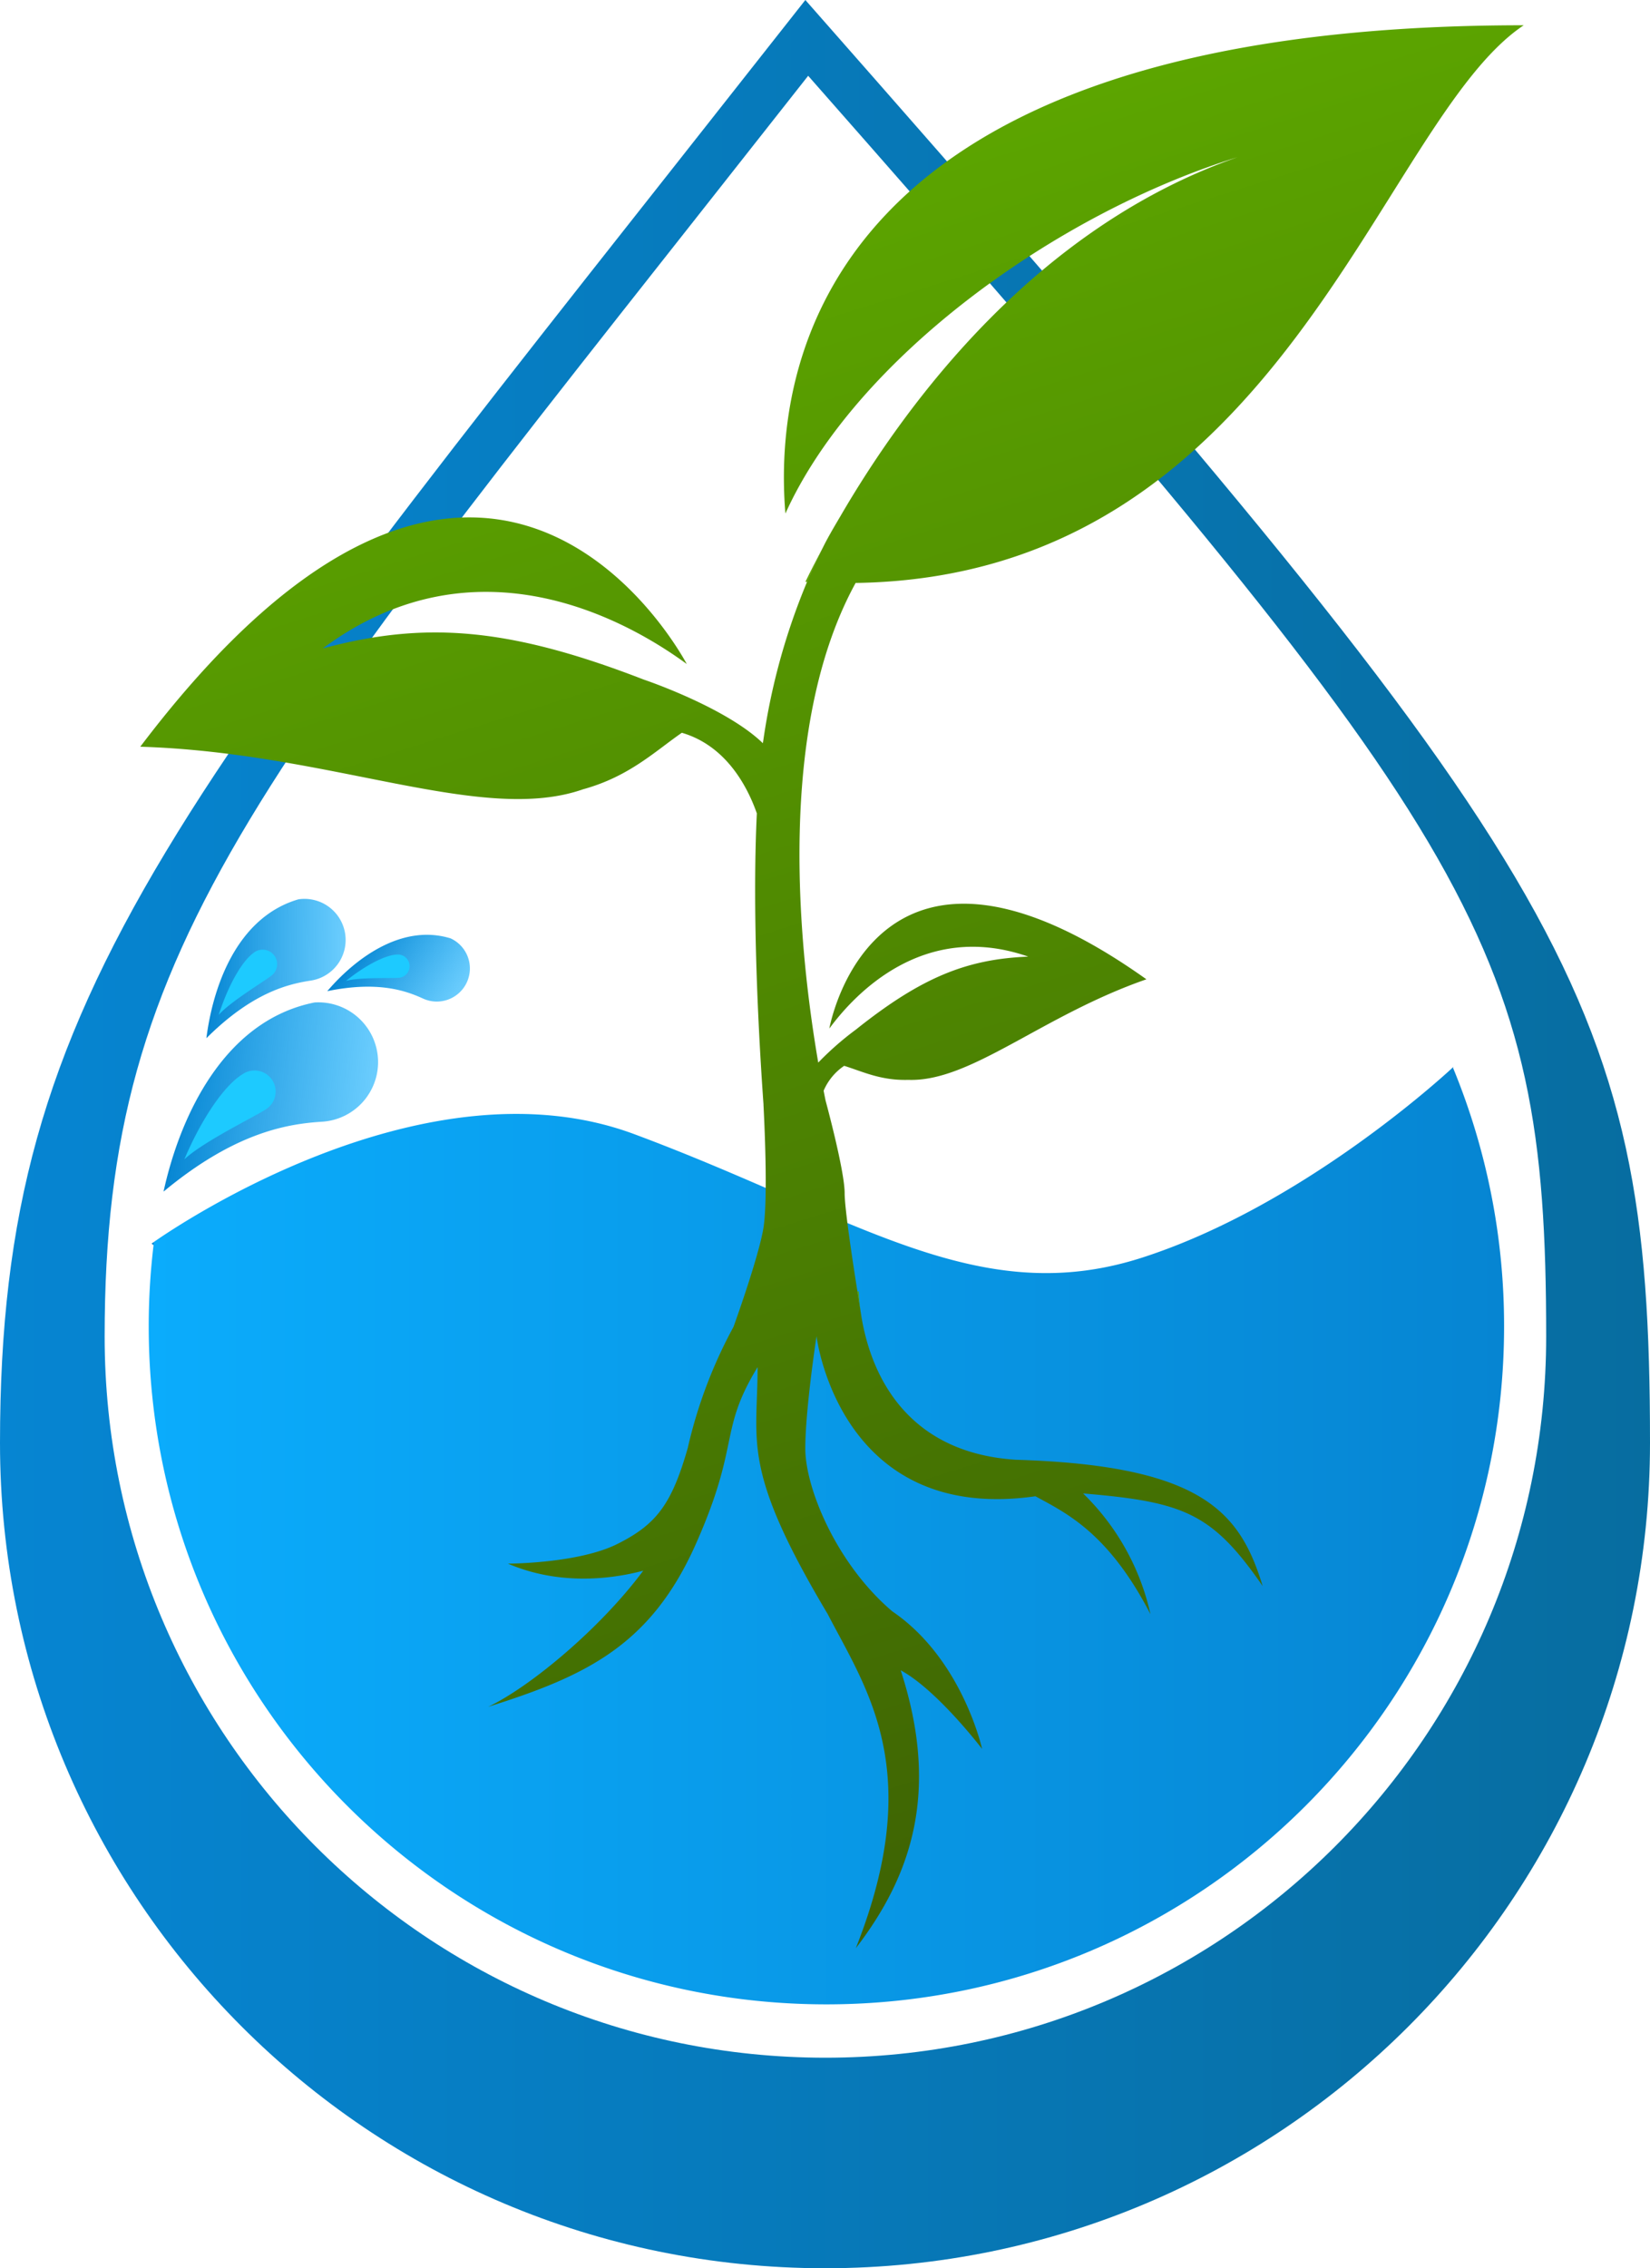 <svg xmlns="http://www.w3.org/2000/svg" xmlns:xlink="http://www.w3.org/1999/xlink" viewBox="0 0 588 808"><defs><style>.cls-1{fill:url(#linear-gradient);}.cls-2,.cls-4{fill:#5ca500;}.cls-3{fill:url(#linear-gradient-2);}.cls-4{opacity:0.39;}.cls-5{fill:url(#linear-gradient-3);}.cls-6{fill:#0685d2;}.cls-7{fill:url(#linear-gradient-4);}.cls-8{fill:#1dcaff;}.cls-9{fill:url(#linear-gradient-5);}.cls-10{fill:url(#linear-gradient-6);}</style><linearGradient id="linear-gradient" y1="404" x2="588" y2="404" gradientUnits="userSpaceOnUse"><stop offset="0" stop-color="#0685d2"></stop><stop offset="1" stop-color="#076da0"></stop></linearGradient><linearGradient id="linear-gradient-2" x1="53" y1="547.12" x2="536" y2="547.12" gradientUnits="userSpaceOnUse"><stop offset="0" stop-color="#0bacfc"></stop><stop offset="1" stop-color="#0685d2"></stop></linearGradient><linearGradient id="linear-gradient-3" x1="274.31" y1="66.81" x2="456.27" y2="646.52" gradientUnits="userSpaceOnUse"><stop offset="0" stop-color="#5ca500"></stop><stop offset="1" stop-color="#3e6303"></stop></linearGradient><linearGradient id="linear-gradient-4" x1="140.24" y1="226.17" x2="68.59" y2="226.17" gradientTransform="translate(15.88 156.49) rotate(5.65)" gradientUnits="userSpaceOnUse"><stop offset="0.01" stop-color="#0bacfc" stop-opacity="0.61"></stop><stop offset="1" stop-color="#0685d2"></stop></linearGradient><linearGradient id="linear-gradient-5" x1="125.64" y1="329.23" x2="76.35" y2="329.23" gradientTransform="translate(0.61 14.9) rotate(0.55)" xlink:href="#linear-gradient-4"></linearGradient><linearGradient id="linear-gradient-6" x1="-30.68" y1="-612.44" x2="-70.38" y2="-612.44" gradientTransform="translate(-154.98 884.12) rotate(33.86)" xlink:href="#linear-gradient-4"></linearGradient></defs><title>Asset 7</title><g id="Layer_2" data-name="Layer 2"><g id="Layer_1-2" data-name="Layer 1"><path class="cls-1" d="M287,0C62,286,0,351.63,0,514S131.63,808,294,808,588,676.37,588,514,560,310,287,0Zm7.14,733C152.28,733,37.29,618,37.29,476.1S91.45,276.91,288,27C526.54,297.88,551,334.24,551,476.1S436,733,294.14,733Z"></path><path class="cls-2" d="M293.31,195c-1.71,3.36-3.65,7.47-5.67,12.28l-.63,0C288.8,203.56,290.9,199.45,293.31,195Z"></path><path class="cls-3" d="M536,472.5C536,605.88,427.88,714,294.5,714S53,605.88,53,472.5a242.31,242.31,0,0,1,1.72-28.93c0-.39.09-.78.14-1.17,9.56-6.67,97.48-65.78,171.14-38.4,78,29,122,63,181,44,56.58-18.22,106.72-64,110.74-67.76a1,1,0,0,1,.07.15A240.81,240.81,0,0,1,536,472.5Z"></path><path class="cls-4" d="M299.21,184.4c-2.14,3.7-4.11,7.24-5.9,10.57A119.14,119.14,0,0,1,299.21,184.4Z"></path><path class="cls-5" d="M304.91,207.66c-28.43,51.85-20.29,130.25-13.32,170.86A107,107,0,0,1,305,366.77h0c23.66-18.89,39.83-25.12,61.43-26-37.31-13-61.9,13.41-70.89,25.62,1.07-5.5,18.42-84.81,113-17.54-37.42,13-62.65,36.64-84.88,35.82h0c-9.78.3-16.34-3-22.83-5a20.33,20.33,0,0,0-7.32,8.87c.23,1.21.46,2.36.68,3.45h0S301,417,301,425c0,5.45,2.78,23.86,4.56,35.07.44,2.83.83,5.2,1.09,6.78,0,.21.06.41.09.59q.11.76.24,1.56c3.29,20,15.5,48.42,55,51,67,2,80,19,88,45-18-26-28-30-64-33a85.93,85.93,0,0,1,24,43c-15-29-30-36-41-42-70,10-78-57-78-57s-4,26-4,40,11,41,31,58c24.61,16.73,31.78,48,32,49-.49-.63-16.19-21.09-29-28,14,43,4,73-16,99,25-63,4-92-10-119-31-52-25-61-25-88-14,23-6,27-22,63s-39,47-74,58c14.9-7.09,39.86-27.78,55.24-48.48C219,562.24,200,565.14,181,557c0,0,25,0,39-7s19.41-14.22,25.19-34.53l0-.09a168.58,168.58,0,0,1,16.21-42.74v0c.34-.95,8.6-23.84,10.56-34.61,1.86-10.2.35-40.09.12-44.37,0-.11,0-.21,0-.29-1.5-21-4.17-66.61-2.37-103.63-3.31-9.42-10.87-24.08-26.73-28.71-9.62,6.66-18.69,15.51-34.92,20.06,0,0-.05,0-.07,0-36.11,12.82-89.79-13-158-15.09,120.72-159.36,190.15-37.95,194.75-29.46C223.67,221.11,169.64,190.41,115,231c36-9.65,65.77-7.76,114.4,11.08h0c.94.31,29.38,10,42.47,22.68,0-.26.07-.52.11-.77a231,231,0,0,1,15.64-56.75c2-4.81,4-8.92,5.67-12.28s3.76-6.87,5.9-10.57l.06-.09C323.37,142.74,369.58,80.87,441,56c-64.75,20.06-136.14,71.72-161.11,126.93C275.5,130.17,292.67,9,543,9,491.29,43.48,457,205.41,304.91,207.66Z"></path><path class="cls-2" d="M306.65,466.85c-.26-1.58-.65-4-1.09-6.78L306,460C306.11,462.08,306.31,464.38,306.65,466.85Z"></path><path class="cls-2" d="M307,469h0q-.14-.79-.24-1.56C306.91,468.44,307,469,307,469Z"></path><path class="cls-6" d="M54,443l.86-.6c0,.39-.1.78-.14,1.17Z"></path><path class="cls-6" d="M518,380l-.18.37a1,1,0,0,0-.07-.15Z"></path><path class="cls-7" d="M134.69,377a21.28,21.28,0,0,1-19.9,22.58c-11.73.74-30.66,3.41-56.51,24.9,5.7-26.1,21.15-60.9,53.83-67.38A21.28,21.28,0,0,1,134.69,377Z"></path><path class="cls-8" d="M96.86,384.53A7.49,7.49,0,0,1,95,395c-3.38,2.39-22.65,11.65-29.31,18,6.55-15.43,14.7-26.68,20.68-30.29A7.51,7.51,0,0,1,96.86,384.53Z"></path><path class="cls-9" d="M123,332.62a14.64,14.64,0,0,1-12.25,16.69c-8,1.22-20.81,4.21-37.2,20.52,2.31-18.23,10.76-43,32.76-49.46A14.64,14.64,0,0,1,123,332.62Z"></path><path class="cls-8" d="M97.54,340.11a5.16,5.16,0,0,1-.6,7.27c-2.18,1.84-14.82,9.37-19,14.14,3.55-11,8.44-19.18,12.32-22A5.16,5.16,0,0,1,97.54,340.11Z"></path><path class="cls-10" d="M166.38,349.89a11.79,11.79,0,0,1-15.63,5.82c-5.93-2.71-15.87-6.37-34.12-2.64,9.62-11.26,26.28-24.2,43.93-18.81A11.79,11.79,0,0,1,166.38,349.89Z"></path><path class="cls-8" d="M145.93,343.68a4.15,4.15,0,0,1-3.63,4.62c-2.28.28-14.11-.25-19,1.12,7.25-5.82,14.17-9.18,18-9.37A4.16,4.16,0,0,1,145.93,343.68Z"></path></g></g></svg>